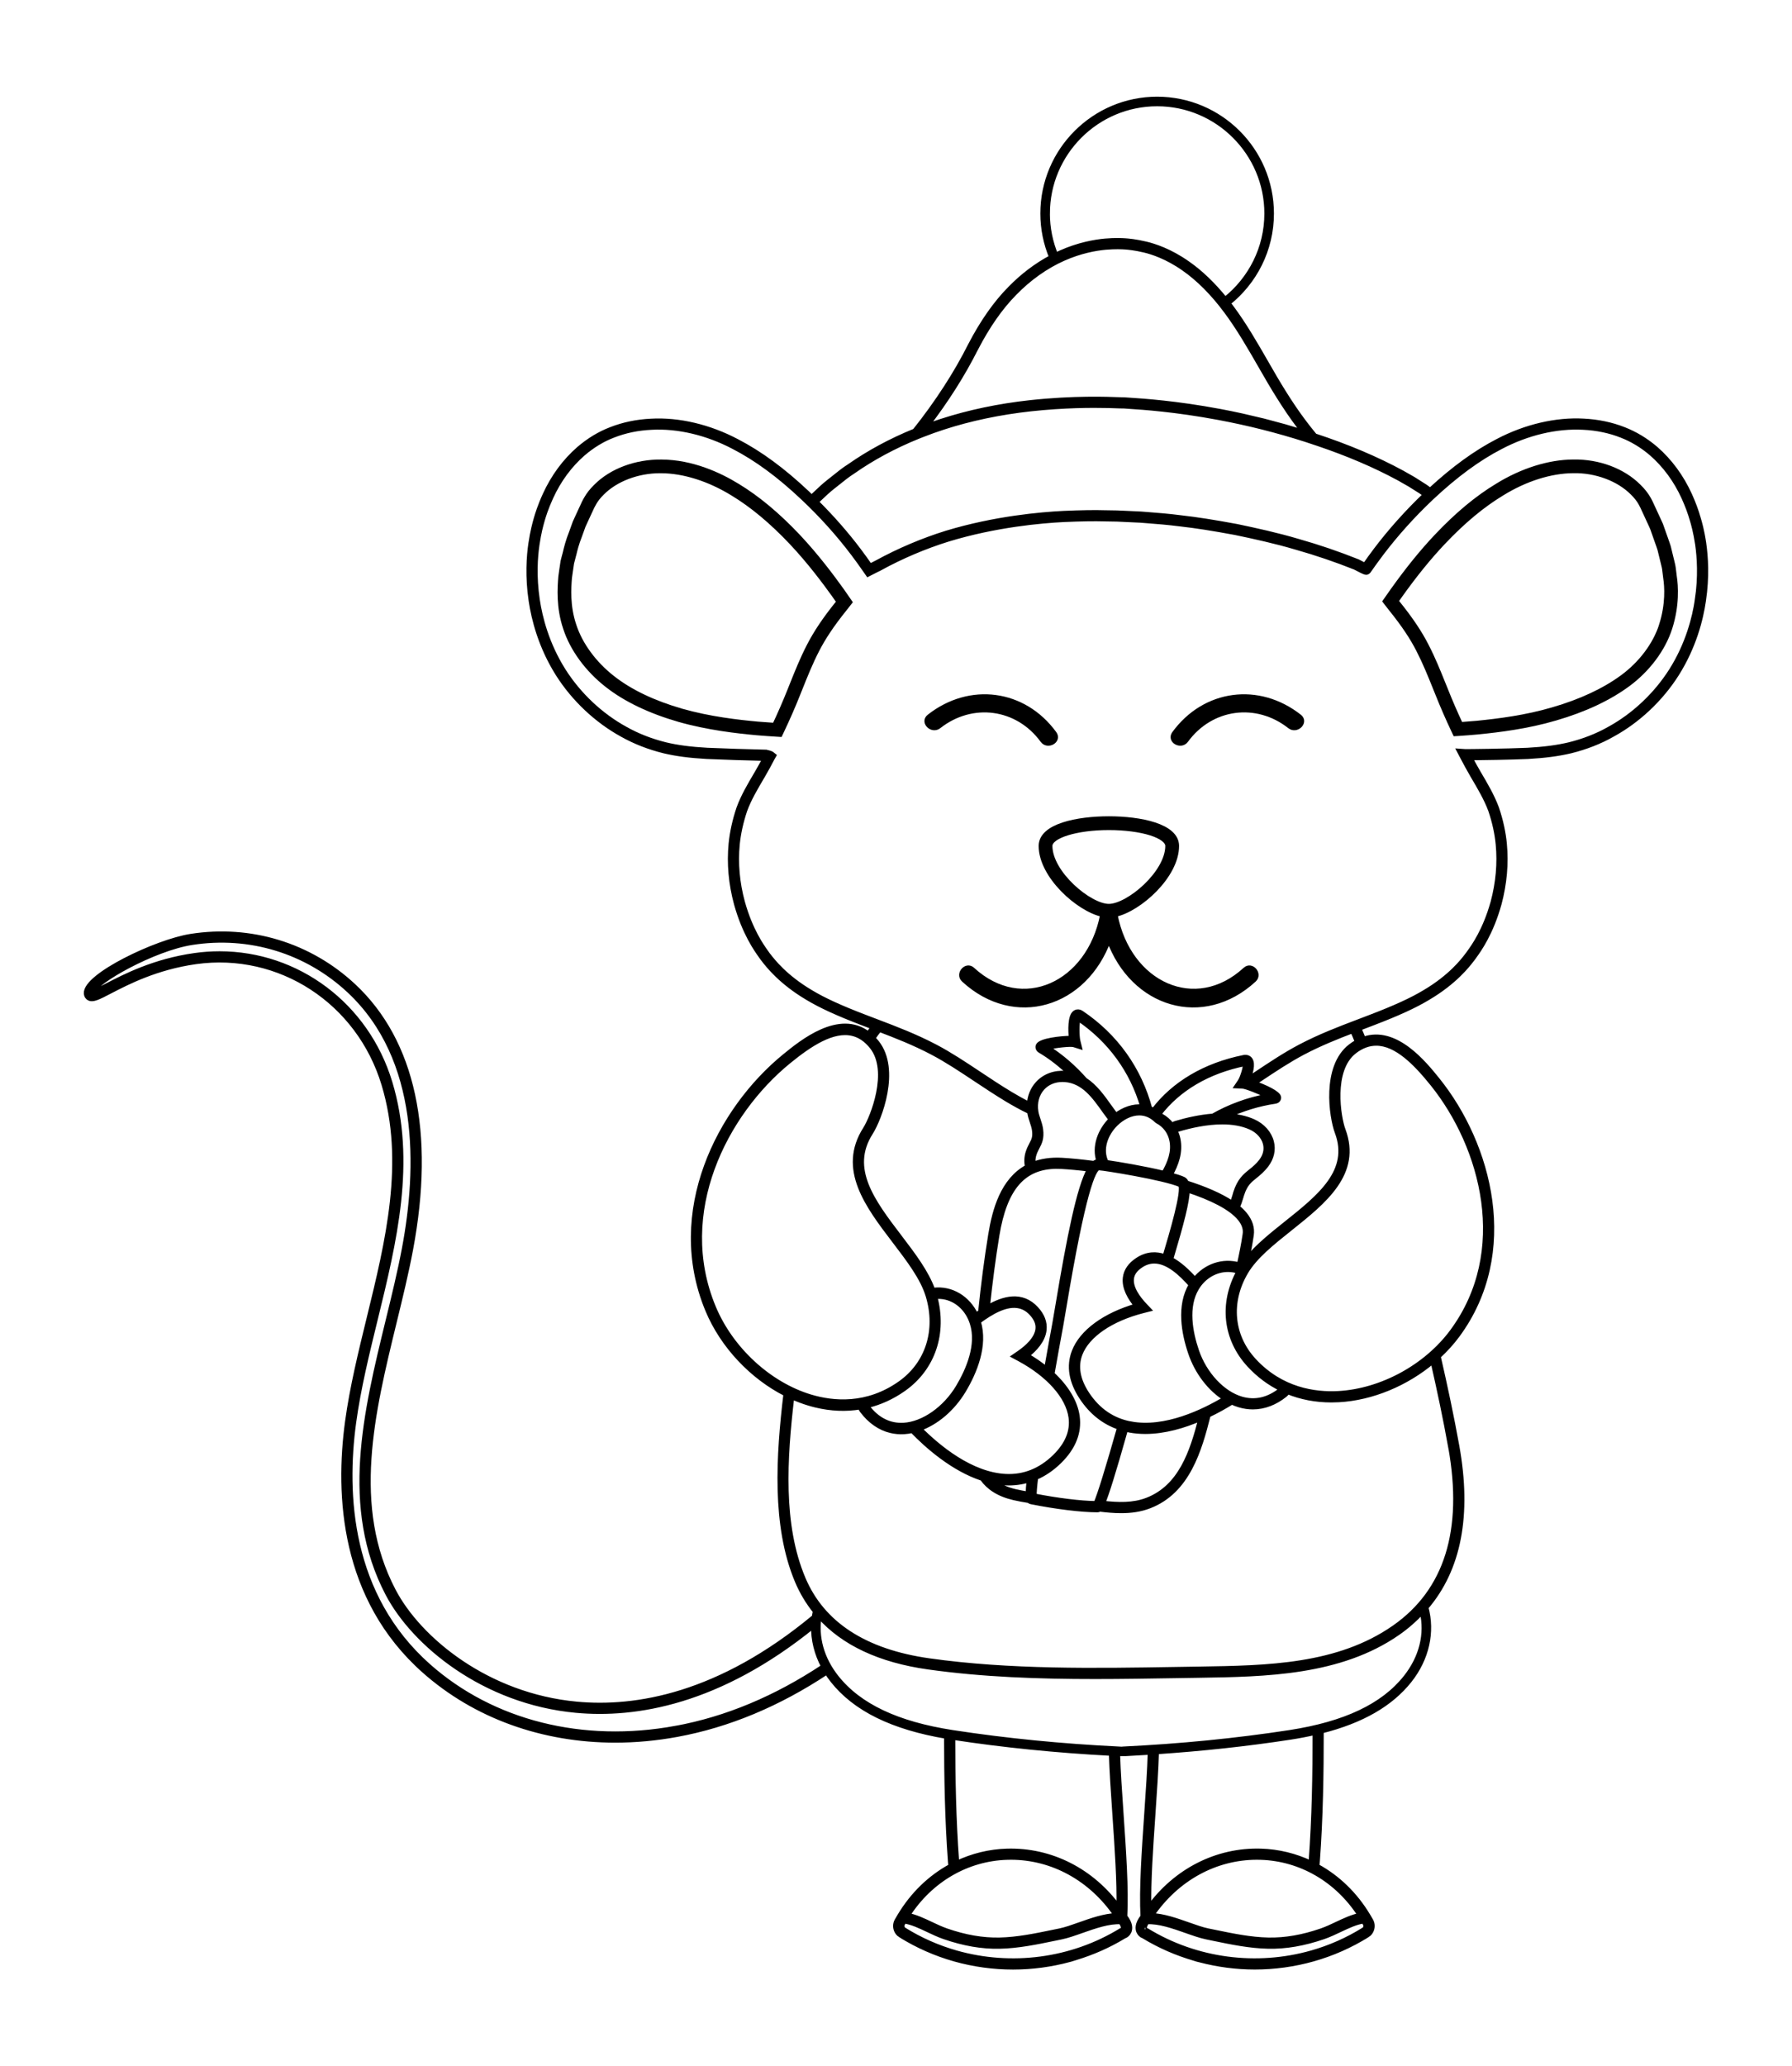 <?xml version="1.0" encoding="UTF-8" standalone="no"?>
<!-- Created with Inkscape (http://www.inkscape.org/) -->

<svg
   xmlns:dc="http://purl.org/dc/elements/1.1/"
   xmlns:cc="http://creativecommons.org/ns#"
   xmlns:rdf="http://www.w3.org/1999/02/22-rdf-syntax-ns#"
   xmlns:svg="http://www.w3.org/2000/svg"
   xmlns="http://www.w3.org/2000/svg"
   xmlns:sodipodi="http://sodipodi.sourceforge.net/DTD/sodipodi-0.dtd"
   xmlns:inkscape="http://www.inkscape.org/namespaces/inkscape"
   width="390.353"
   height="449.875"
   viewBox="0 0 2603.07 3000"
   version="1.1"
   id="svg4586"
   inkscape:version="0.92.1 r15371"
   sodipodi:docname="mouse.svg">
  <defs
     id="defs4580" />
  <sodipodi:namedview
     id="base"
     pagecolor="#ffffff"
     bordercolor="#666666"
     borderopacity="1.0"
     inkscape:pageopacity="0.0"
     inkscape:pageshadow="2"
     inkscape:zoom="0.98994949"
     inkscape:cx="94.674614"
     inkscape:cy="255.50514"
     inkscape:document-units="px"
     inkscape:current-layer="layer1"
     showgrid="false"
     units="px"
     fit-margin-top="0"
     fit-margin-left="0"
     fit-margin-right="0"
     fit-margin-bottom="0"
     inkscape:window-width="1920"
     inkscape:window-height="1003"
     inkscape:window-x="-9"
     inkscape:window-y="-9"
     inkscape:window-maximized="1"
     viewbox-width="2603.07" />
  <g
     inkscape:label="Layer 1"
     inkscape:groupmode="layer"
     id="layer1"
     transform="translate(-54.193,-101.036)">
    <g
       id="g5153"
       transform="matrix(22.846,0,0,22.846,-2098.343,-2230.949)"
       style="stroke:#000000;stroke-width:0.3;stroke-miterlimit:4;stroke-dasharray:none;stroke-opacity:1">
      <path
         inkscape:connector-curvature="0"
         d="m 202.131,140.197 c -0.163,1.12 -0.582,2.81 -1.653,4.504 -0.974,1.532 -2.371,2.846 -3.937,3.701 -0.761,0.432 -1.62,0.769 -2.551,0.999 -0.762,0.181 -1.582,0.288 -2.658,0.349 -1.304,0.059 -3.842,0.09 -3.961,0.083 l -0.366,-0.025 0.17,0.325 c 0.23,0.44 0.464,0.865 0.696,1.265 0.42,0.709 0.854,1.443 1.127,2.183 0.25,0.744 0.408,1.47 0.472,2.16 0.114,1.2 0.005,2.433 -0.322,3.662 -0.502,1.81 -1.239,2.825 -1.516,3.208 -0.037,0.05 -0.065,0.089 -0.07,0.099 -0.019,0.023 -0.044,0.056 -0.077,0.099 -0.258,0.337 -1.042,1.361 -2.685,2.329 -0.819,0.493 -1.874,0.977 -3.425,1.569 -0.272,0.105 -0.551,0.212 -0.837,0.32 -1.12,0.425 -2.391,0.908 -3.658,1.574 -0.933,0.491 -1.827,1.085 -2.773,1.714 -0.172,0.114 -0.349,0.23 -0.524,0.345 0.153,-0.383 0.319,-0.957 0.136,-1.232 -0.088,-0.133 -0.239,-0.187 -0.417,-0.153 -2.462,0.494 -4.442,1.669 -5.731,3.364 -0.08,-0.044 -0.16,-0.081 -0.242,-0.111 -0.661,-2.486 -2.163,-4.608 -4.347,-6.076 -0.2,-0.134 -0.356,-0.055 -0.414,-0.015 -0.322,0.225 -0.288,1.149 -0.241,1.62 -0.643,-0.005 -1.958,0.152 -2.097,0.464 -0.045,0.101 -0.025,0.241 0.121,0.327 0.684,0.404 1.325,0.909 1.907,1.476 -0.093,-0.017 -0.188,-0.031 -0.288,-0.039 -0.704,-0.055 -1.332,0.178 -1.769,0.654 -0.326,0.355 -0.512,0.818 -0.541,1.319 -0.44,-0.22 -0.84,-0.448 -1.181,-0.651 -0.694,-0.417 -1.363,-0.861 -2.01,-1.292 -0.947,-0.629 -1.841,-1.223 -2.774,-1.714 -1.278,-0.672 -2.557,-1.157 -3.685,-1.585 -0.276,-0.105 -0.546,-0.207 -0.811,-0.31 -1.55,-0.592 -2.606,-1.076 -3.425,-1.57 -1.639,-0.968 -2.426,-1.993 -2.685,-2.329 -0.032,-0.042 -0.058,-0.075 -0.062,-0.078 -0.019,-0.03 -0.05,-0.073 -0.091,-0.129 -0.276,-0.384 -1.009,-1.405 -1.505,-3.196 -0.332,-1.225 -0.442,-2.458 -0.327,-3.663 0.068,-0.695 0.229,-1.422 0.474,-2.156 0.263,-0.725 0.678,-1.427 1.128,-2.188 0.209,-0.357 0.422,-0.745 0.629,-1.143 l 0.09,-0.159 -0.14,-0.112 c -0.022,-0.017 -0.247,-0.111 -0.425,-0.111 -0.009,0 -0.018,0 -0.026,8e-4 v -0.005 c -1.199,-0.031 -2.379,-0.063 -3.64,-0.119 -1.077,-0.06 -1.897,-0.168 -2.657,-0.349 -0.93,-0.231 -1.791,-0.567 -2.56,-1.002 -1.56,-0.853 -2.956,-2.167 -3.929,-3.699 -1.068,-1.689 -1.49,-3.382 -1.658,-4.505 -0.223,-1.499 -0.132,-2.741 -0.016,-3.52 0.11,-0.75 0.248,-1.239 0.307,-1.449 l 0.041,-0.142 c 0.056,-0.191 0.206,-0.697 0.525,-1.395 0.503,-1.101 1.192,-2.037 2.045,-2.781 0.597,-0.512 1.238,-0.901 1.909,-1.158 0.754,-0.298 1.574,-0.469 2.438,-0.509 1.687,-0.093 3.545,0.345 5.236,1.237 1.451,0.75 2.892,1.81 4.407,3.243 1.169,1.099 2.247,2.297 3.203,3.563 0.259,0.343 0.513,0.695 0.822,1.142 l 0.102,0.147 0.159,-0.08 c 0.4,-0.201 0.541,-0.273 0.599,-0.305 l 7.9e-4,0.001 c 1.375,-0.753 2.882,-1.392 4.355,-1.847 3.003,-0.911 5.898,-1.167 7.358,-1.239 1.083,-0.047 1.946,-0.061 2.574,-0.041 0.662,0.004 1.053,0.021 1.139,0.029 l 0.093,0.005 c 0.171,0.008 0.535,0.026 1.044,0.049 l 0.43,0.034 c 0.587,0.045 1.318,0.101 2.145,0.208 0.929,0.103 2.034,0.276 3.474,0.544 1.171,0.245 2.532,0.539 3.876,0.939 1.258,0.356 2.515,0.784 3.719,1.264 0.724,0.377 0.724,0.378 0.86,0.241 0.242,-0.344 0.504,-0.712 0.794,-1.097 0.933,-1.235 2.04,-2.467 3.203,-3.563 1.535,-1.441 2.978,-2.502 4.416,-3.243 1.692,-0.888 3.551,-1.326 5.241,-1.232 0.852,0.039 1.693,0.215 2.433,0.509 0.678,0.262 1.322,0.652 1.91,1.156 0.855,0.749 1.544,1.687 2.046,2.786 0.228,0.503 0.408,0.987 0.542,1.461 l 0.012,0.041 c 0.049,0.169 0.201,0.682 0.32,1.484 0.114,0.793 0.203,2.048 -0.021,3.521 z m -21.614,28.092 c -0.142,0.078 -0.285,0.171 -0.429,0.282 -1.697,1.307 -1.211,4.503 -0.853,5.457 0.929,2.478 -1.095,4.093 -3.239,5.802 -0.947,0.756 -1.848,1.48 -2.488,2.277 0.111,-0.524 0.208,-1.042 0.28,-1.536 0.066,-0.455 -0.075,-0.898 -0.418,-1.317 -0.132,-0.161 -0.292,-0.316 -0.477,-0.465 0.104,-0.196 0.169,-0.408 0.231,-0.616 l 0.048,-0.159 c 0.212,-0.677 0.491,-0.901 0.845,-1.185 0.22,-0.177 0.468,-0.376 0.72,-0.706 0.342,-0.447 0.46,-0.969 0.333,-1.47 -0.141,-0.559 -0.564,-1.035 -1.16,-1.304 -0.5,-0.225 -1.057,-0.333 -1.63,-0.363 0.929,-0.437 1.956,-0.757 3.017,-0.913 0.166,-0.024 0.235,-0.143 0.23,-0.25 -0.013,-0.274 -0.903,-0.674 -1.573,-0.914 0.127,-0.084 0.255,-0.167 0.38,-0.25 0.937,-0.623 1.823,-1.212 2.737,-1.693 1.074,-0.565 2.158,-0.998 3.148,-1.376 0.106,0.23 0.204,0.463 0.298,0.7 z m 4.782,2.669 c 3.232,4.016 5.006,10.652 1.26,15.732 -1.654,2.244 -4.495,3.791 -7.239,3.942 -1.496,0.082 -3.64,-0.214 -5.372,-2.091 -1.44,-1.561 -1.637,-3.714 -0.514,-5.618 0.58,-0.984 1.668,-1.852 2.82,-2.77 2.164,-1.726 4.401,-3.51 3.367,-6.269 -0.285,-0.758 -0.809,-3.808 0.719,-4.985 0.467,-0.36 0.93,-0.514 1.383,-0.514 1.289,0 2.508,1.247 3.577,2.575 z m 1.154,23.096 c 0.951,5.282 -0.254,9.137 -3.583,11.458 -3.58,2.496 -8.07,2.565 -12.414,2.632 l -1.438,0.023 c -5.202,0.086 -10.583,0.175 -15.718,-0.548 -4.103,-0.578 -6.8,-2.335 -8.016,-5.225 -1.436,-3.411 -1.177,-7.599 -0.712,-11.537 0.349,0.157 0.703,0.292 1.063,0.4 0.153,0.047 0.305,0.088 0.457,0.125 0.967,0.233 1.913,0.27 2.818,0.12 0.028,0.078 0.065,0.155 0.12,0.227 0.509,0.674 1.129,1.104 1.822,1.271 0.272,0.066 0.556,0.091 0.85,0.074 0.173,-0.01 0.347,-0.035 0.522,-0.073 0.942,0.974 2.58,2.425 4.447,3.039 0.4,0.565 1.029,1 2.014,1.228 0.319,0.074 0.643,0.131 0.969,0.183 0.038,0.055 0.087,0.065 0.14,0.076 1.577,0.315 3.187,0.512 4.201,0.512 0.04,0 0.079,-0.001 0.127,-0.045 0.461,0.056 0.924,0.1 1.385,0.1 0.609,0 1.212,-0.076 1.796,-0.302 2.437,-0.941 3.186,-3.568 3.743,-5.779 0.579,-0.277 1.089,-0.568 1.498,-0.822 0.162,0.075 0.326,0.138 0.492,0.186 0.282,0.082 0.564,0.122 0.844,0.122 0.712,0 1.409,-0.263 2.052,-0.78 0.069,-0.056 0.122,-0.119 0.167,-0.186 0.849,0.345 1.778,0.524 2.771,0.524 0.156,0 0.314,-0.005 0.472,-0.013 2.12,-0.116 4.295,-1.034 5.981,-2.452 0.415,1.819 0.801,3.644 1.129,5.463 z m -2.856,14.629 c -1.435,1.809 -3.851,2.953 -7.387,3.497 -3.374,0.519 -6.938,0.871 -10.596,1.047 l -0.064,0.008 h -0.008 l -0.15,-0.008 c -3.657,-0.176 -7.222,-0.528 -10.596,-1.047 -3.536,-0.544 -5.952,-1.688 -7.388,-3.497 -0.945,-1.192 -1.319,-2.567 -1.096,-3.895 1.531,1.717 3.848,2.806 6.93,3.239 3.472,0.489 7.047,0.609 10.602,0.609 1.737,0 3.468,-0.029 5.181,-0.057 l 1.437,-0.023 c 4.2,-0.065 8.961,-0.138 12.644,-2.705 0.574,-0.401 1.082,-0.848 1.535,-1.335 0.327,1.411 -0.034,2.894 -1.044,4.167 z m -6.018,11.672 c -0.003,0.042 -0.007,0.084 -0.01,0.127 -0.984,-0.467 -2.059,-0.735 -3.18,-0.769 -2.795,-0.081 -5.409,1.252 -7.114,3.601 -0.038,-1.63 0.114,-3.83 0.262,-5.978 0.099,-1.436 0.193,-2.811 0.222,-3.921 2.922,-0.197 5.773,-0.506 8.499,-0.925 0.549,-0.084 1.069,-0.185 1.567,-0.299 0.002,2.652 -0.043,5.419 -0.246,8.164 z m 3.116,3.441 c -0.503,0.105 -0.996,0.335 -1.475,0.562 -0.321,0.152 -0.653,0.309 -0.977,0.421 -1.199,0.415 -2.302,0.606 -3.384,0.585 -1.133,-0.023 -2.276,-0.26 -3.381,-0.488 l -0.456,-0.093 c -0.366,-0.075 -0.801,-0.229 -1.26,-0.392 -0.742,-0.263 -1.564,-0.551 -2.323,-0.581 1.586,-2.333 4.048,-3.689 6.699,-3.689 0.079,0 0.158,0.001 0.237,0.004 2.56,0.078 4.88,1.438 6.319,3.671 z m 0.25,0.912 c -1.045,0.655 -2.168,1.147 -3.33,1.477 -3.486,0.989 -7.327,0.516 -10.487,-1.424 l -0.08,-0.029 c 2.7e-4,0 -0.002,-0.002 -0.002,-0.003 -0.001,-0.001 -0.002,-0.003 -0.004,-0.005 -0.008,-0.008 -0.029,-0.026 -0.041,-0.07 -0.014,-0.05 -0.024,-0.187 0.147,-0.433 0.744,-0.047 1.663,0.271 2.472,0.557 0.474,0.168 0.922,0.326 1.318,0.407 l 0.454,0.094 c 1.124,0.232 2.286,0.473 3.459,0.497 1.123,0.025 2.284,-0.176 3.532,-0.608 0.346,-0.12 0.688,-0.282 1.02,-0.439 0.525,-0.248 1.023,-0.484 1.519,-0.558 0.033,0.058 0.069,0.113 0.101,0.172 0.051,0.092 0.043,0.213 -0.01,0.296 -0.018,0.028 -0.04,0.051 -0.067,0.069 z m -15.59,-1.396 c -1.704,-2.347 -4.318,-3.679 -7.112,-3.598 -1.12,0.034 -2.196,0.302 -3.18,0.769 -0.004,-0.042 -0.007,-0.085 -0.011,-0.127 -0.194,-2.639 -0.243,-5.298 -0.245,-7.856 3.212,0.492 6.597,0.832 10.068,1.015 0.031,1.093 0.123,2.429 0.219,3.823 0.149,2.149 0.298,4.345 0.26,5.975 z m -13.668,1.396 c -0.108,-0.068 -0.145,-0.241 -0.078,-0.364 0.032,-0.059 0.068,-0.114 0.101,-0.172 0.495,0.073 0.994,0.309 1.519,0.558 0.332,0.157 0.674,0.319 1.02,0.439 1.248,0.432 2.409,0.633 3.532,0.608 1.173,-0.024 2.335,-0.265 3.459,-0.497 l 0.454,-0.094 c 0.395,-0.08 0.843,-0.239 1.318,-0.407 0.809,-0.286 1.728,-0.605 2.472,-0.557 0.172,0.246 0.162,0.383 0.147,0.433 -0.012,0.044 -0.032,0.061 -0.041,0.069 -0.002,0.002 -0.003,0.004 -0.004,0.005 -2.6e-4,2.6e-4 -0.003,0.003 -0.003,0.003 l -0.08,0.029 c -3.16,1.94 -7.001,2.413 -10.487,1.424 -1.162,-0.33 -2.285,-0.822 -3.33,-1.477 z m 6.569,-4.583 c 0.08,-0.002 0.159,-0.004 0.237,-0.004 2.65,0 5.114,1.356 6.699,3.689 -0.759,0.03 -1.582,0.318 -2.323,0.581 -0.459,0.163 -0.894,0.317 -1.26,0.392 l -0.455,0.093 c -1.105,0.228 -2.248,0.465 -3.381,0.488 -1.082,0.022 -2.184,-0.169 -3.384,-0.585 -0.324,-0.112 -0.656,-0.269 -0.977,-0.421 -0.479,-0.227 -0.971,-0.457 -1.475,-0.562 1.439,-2.233 3.758,-3.593 6.319,-3.671 z m -21.074,-8.215 c -5.926,1.089 -11.654,-0.352 -15.716,-3.952 -5.06,-4.486 -5.376,-10.896 -4.75,-15.484 0.294,-2.155 0.838,-4.376 1.364,-6.523 1.209,-4.937 2.459,-10.043 0.937,-15.079 -1.493,-4.938 -5.905,-8.189 -10.834,-8.189 -0.521,0 -1.048,0.036 -1.578,0.111 -2.583,0.363 -4.461,1.338 -5.584,1.921 -0.366,0.19 -0.743,0.385 -0.909,0.423 0.121,-0.665 3.865,-2.771 6.295,-3.153 3.669,-0.579 7.321,0.537 10.019,3.059 4.63,4.328 4.458,11.299 3.498,16.384 -0.281,1.488 -0.646,2.985 -1.033,4.57 -1.423,5.836 -2.894,11.871 -0.023,17.361 1.67,3.194 6.13,6.879 11.975,7.424 3.783,0.353 9.089,-0.506 15.097,-5.374 -0.019,0.877 0.198,1.762 0.638,2.584 -3.028,2.009 -6.167,3.326 -9.397,3.919 z m 2.404,-26.749 c -2.502,-6.02 0.723,-12.32 4.779,-15.627 1.341,-1.093 2.81,-2.07 4.066,-1.768 0.442,0.106 0.857,0.371 1.231,0.845 1.223,1.55 0.023,4.514 -0.425,5.215 -1.63,2.55 0.146,4.881 1.865,7.135 0.915,1.2 1.778,2.333 2.122,3.465 0.664,2.191 -0.013,4.324 -1.769,5.566 -2.111,1.493 -4.266,1.289 -5.706,0.857 -2.638,-0.796 -5.057,-3.028 -6.163,-5.687 z m 28.168,-11.872 0.049,0.036 c 0.486,0.255 0.812,0.691 0.92,1.23 0.147,0.735 -0.125,1.43 -0.501,2.082 -1.224,-0.296 -2.877,-0.577 -3.663,-0.689 -0.405,-0.827 -0.05,-1.81 0.614,-2.455 0.411,-0.4 0.948,-0.678 1.485,-0.678 0.38,0 0.76,0.139 1.096,0.474 z m 4.976,4.766 c -0.054,0.18 -0.104,0.343 -0.175,0.487 -0.744,-0.502 -1.764,-0.93 -2.895,-1.289 -0.045,-0.119 -0.113,-0.2 -0.21,-0.244 -0.191,-0.085 -0.475,-0.176 -0.815,-0.267 0.388,-0.695 0.656,-1.445 0.491,-2.268 -0.038,-0.187 -0.1,-0.364 -0.182,-0.531 0.039,-0.034 0.086,-0.064 0.152,-0.084 0.825,-0.247 1.852,-0.473 2.842,-0.473 0.638,0 1.26,0.095 1.801,0.339 0.474,0.214 0.822,0.599 0.931,1.03 0.096,0.382 0.006,0.769 -0.262,1.119 -0.221,0.289 -0.44,0.465 -0.651,0.634 -0.376,0.302 -0.73,0.586 -0.98,1.383 z m 0.65,2.458 c -0.09,0.62 -0.222,1.279 -0.37,1.945 -1.028,-0.3 -2.121,0.071 -2.816,0.935 -0.448,-0.497 -0.966,-0.988 -1.529,-1.287 0.013,-0.044 0.025,-0.087 0.039,-0.131 0.646,-2.171 1.002,-3.524 1.014,-4.268 1.501,0.493 2.751,1.099 3.333,1.81 0.27,0.331 0.377,0.657 0.328,0.998 z m -3.076,7.412 c -0.395,-1.163 -0.714,-2.8 0.013,-3.996 0.449,-0.741 1.202,-1.164 1.979,-1.164 0.231,0 0.465,0.038 0.692,0.116 -1.111,2.025 -0.869,4.285 0.657,5.939 0.605,0.656 1.299,1.171 2.066,1.541 -0.012,0.012 -0.021,0.025 -0.036,0.037 -0.797,0.642 -1.647,0.837 -2.523,0.584 -1.201,-0.349 -2.346,-1.577 -2.848,-3.057 z m -4.192,4.64 c -1.145,-0.213 -2.075,-0.846 -2.763,-1.882 -0.603,-0.907 -0.754,-1.77 -0.449,-2.563 0.459,-1.193 1.958,-2.219 4.01,-2.742 l 0.339,-0.086 -0.241,-0.254 c -0.422,-0.445 -0.909,-1.101 -0.839,-1.704 0.038,-0.327 0.237,-0.603 0.608,-0.845 0.279,-0.181 0.558,-0.26 0.834,-0.26 0.848,0 1.663,0.741 2.341,1.507 -0.792,1.329 -0.46,3.081 -0.039,4.32 0.424,1.249 1.247,2.305 2.215,2.906 -1.41,0.847 -3.833,2.009 -6.017,1.602 z m -0.318,0.347 c 0.081,0.019 0.16,0.042 0.243,0.058 0.332,0.062 0.669,0.09 1.005,0.09 1.227,0 2.462,-0.37 3.524,-0.829 -0.546,2.122 -1.272,4.352 -3.411,5.178 -0.884,0.342 -1.851,0.304 -2.812,0.196 0.234,-0.554 0.64,-1.819 1.451,-4.692 z m -5.715,3.068 c 0.533,-0.23 1.035,-0.57 1.5,-1.026 0.895,-0.877 1.278,-1.839 1.141,-2.859 -0.125,-0.918 -0.696,-1.858 -1.602,-2.697 0.2,-1.142 0.395,-2.22 0.556,-3.076 0.048,-0.26 0.119,-0.682 0.207,-1.211 1.206,-7.231 1.861,-8.782 2.198,-8.81 l 0.056,0.006 c 0.233,2.7e-4 4.126,0.618 5.135,1.068 0.276,0.321 -0.559,3.13 -0.961,4.48 -0.008,0.028 -0.016,0.054 -0.024,0.081 -0.551,-0.194 -1.136,-0.181 -1.732,0.208 -0.473,0.308 -0.739,0.692 -0.792,1.141 -0.076,0.643 0.31,1.29 0.722,1.782 -2.014,0.581 -3.486,1.653 -3.968,2.905 -0.356,0.925 -0.191,1.913 0.49,2.938 0.62,0.933 1.425,1.563 2.393,1.888 -0.696,2.461 -1.296,4.421 -1.503,4.827 -0.968,-0.012 -2.443,-0.193 -3.908,-0.48 -0.013,-0.186 0.022,-0.6 0.09,-1.166 z m 1.347,-19.77 c 0.094,0 0.191,0.003 0.289,0.008 0.504,0.028 1.111,0.084 1.773,0.165 -0.657,1.154 -1.29,4.327 -2.013,8.661 -0.088,0.525 -0.158,0.945 -0.206,1.202 -0.082,0.434 -0.279,1.512 -0.513,2.836 -0.372,-0.304 -0.79,-0.593 -1.247,-0.858 0.513,-0.401 1.035,-0.965 1.106,-1.634 0.05,-0.467 -0.123,-0.919 -0.514,-1.341 -0.908,-0.981 -2.061,-0.677 -3.097,-0.073 0.174,-1.635 0.374,-3.15 0.608,-4.582 0.494,-3.019 1.676,-4.385 3.814,-4.385 z m -5.933,14.237 c 0.69,-1.156 1.409,-2.852 0.937,-4.383 0.833,-0.617 1.795,-1.176 2.62,-0.977 0.269,0.065 0.524,0.209 0.754,0.459 0.306,0.331 0.438,0.658 0.402,0.998 -0.067,0.627 -0.69,1.177 -1.202,1.528 l -0.292,0.201 0.311,0.167 c 1.88,1.011 3.109,2.4 3.287,3.716 0.118,0.874 -0.223,1.712 -1.015,2.489 -0.904,0.886 -1.952,1.309 -3.116,1.256 -2.221,-0.1 -4.317,-1.844 -5.499,-3.032 1.078,-0.381 2.117,-1.258 2.812,-2.422 z m -1.827,-5.96 c 0.24,-0.026 0.475,-0.01 0.701,0.044 0.757,0.182 1.395,0.787 1.665,1.643 0.438,1.381 -0.242,2.964 -0.889,4.048 -0.823,1.38 -2.215,2.355 -3.464,2.426 -0.911,0.051 -1.695,-0.345 -2.326,-1.182 -0.012,-0.015 -0.02,-0.03 -0.029,-0.045 0.831,-0.195 1.624,-0.553 2.362,-1.076 1.861,-1.317 2.606,-3.547 1.98,-5.858 z m 5.919,12.537 c -0.272,-0.045 -0.543,-0.095 -0.808,-0.156 -0.582,-0.135 -1.022,-0.353 -1.356,-0.635 0.244,0.047 0.491,0.083 0.74,0.095 0.517,0.023 1.012,-0.042 1.485,-0.188 -0.043,0.403 -0.062,0.684 -0.062,0.884 z m 13.485,-26.23 -0.205,0.302 0.365,0.018 c 0.229,0.012 1.116,0.368 1.603,0.618 -1.266,0.233 -2.46,0.678 -3.493,1.269 -0.841,0.066 -1.669,0.256 -2.36,0.462 -0.093,0.028 -0.172,0.075 -0.244,0.129 -0.188,-0.252 -0.429,-0.464 -0.714,-0.618 -0.036,-0.035 -0.074,-0.065 -0.111,-0.097 1.229,-1.608 3.117,-2.726 5.471,-3.199 0.061,0.189 -0.184,0.926 -0.312,1.114 z m -12.26,-2.146 c 0.479,-0.124 1.472,-0.237 1.691,-0.169 l 0.349,0.109 -0.088,-0.355 c -0.067,-0.269 -0.086,-1.172 0.02,-1.417 2.021,1.368 3.43,3.318 4.09,5.604 -0.604,-0.065 -1.215,0.165 -1.706,0.539 -0.128,-0.169 -0.255,-0.342 -0.385,-0.525 -0.46,-0.649 -0.933,-1.31 -1.576,-1.726 -0.696,-0.793 -1.506,-1.498 -2.396,-2.059 z m -0.415,5.212 c -0.028,-0.218 -0.096,-0.425 -0.162,-0.624 -0.058,-0.173 -0.113,-0.337 -0.139,-0.502 -0.094,-0.577 0.055,-1.129 0.41,-1.516 0.316,-0.344 0.762,-0.528 1.269,-0.528 0.055,0 0.11,0.002 0.166,0.006 1.169,0.091 1.85,1.048 2.508,1.975 0.133,0.187 0.27,0.374 0.409,0.557 -0.702,0.702 -1.091,1.734 -0.768,2.662 -0.073,-0.001 -0.163,0.017 -0.26,0.08 -0.017,0.011 -0.034,0.025 -0.051,0.039 -0.824,-0.108 -1.536,-0.175 -2.04,-0.202 -0.712,-0.039 -1.31,0.058 -1.814,0.252 -0.033,-0.209 -0.017,-0.426 0.058,-0.645 0.06,-0.175 0.129,-0.306 0.195,-0.433 0.149,-0.285 0.291,-0.555 0.219,-1.122 z m -0.715,-1.132 c 0.003,0.024 0.004,0.048 0.008,0.072 0.032,0.197 0.094,0.384 0.154,0.566 0.063,0.189 0.122,0.368 0.145,0.546 0.055,0.439 -0.037,0.615 -0.176,0.88 -0.07,0.134 -0.149,0.286 -0.219,0.491 -0.11,0.32 -0.119,0.644 -0.049,0.953 -1.569,0.842 -2.084,2.748 -2.337,4.293 -0.251,1.534 -0.464,3.161 -0.645,4.928 -0.098,0.066 -0.194,0.134 -0.288,0.202 -0.506,-1.089 -1.564,-1.733 -2.694,-1.593 -0.015,0.002 -0.028,0.006 -0.043,0.009 -0.402,-1.128 -1.231,-2.224 -2.112,-3.379 -1.702,-2.233 -3.31,-4.342 -1.845,-6.633 0.564,-0.882 1.758,-4.002 0.4,-5.723 -0.082,-0.103 -0.165,-0.195 -0.25,-0.281 0.133,-0.198 0.268,-0.383 0.406,-0.552 1.049,0.399 2.213,0.854 3.369,1.462 0.914,0.481 1.8,1.07 2.738,1.693 0.651,0.432 1.324,0.879 2.026,1.302 0.4,0.238 0.88,0.51 1.412,0.766 z m -13.304,-39.005 c 0.248,-0.235 0.504,-0.477 0.773,-0.689 0.129,-0.1 0.256,-0.202 0.385,-0.305 0.29,-0.234 0.591,-0.476 0.916,-0.681 1.239,-0.869 2.632,-1.618 4.144,-2.23 0.103,-0.044 0.206,-0.084 0.312,-0.122 0.403,-0.159 0.823,-0.31 1.288,-0.461 1.725,-0.56 3.596,-0.952 5.559,-1.168 2.133,-0.231 3.873,-0.234 4.923,-0.21 0.309,0.007 0.561,0.017 0.742,0.024 0.186,0.007 0.307,0.011 0.327,0.008 0.047,0.005 0.149,0.012 0.303,0.022 0.79,0.051 2.889,0.186 5.675,0.709 1.88,0.352 3.737,0.821 5.519,1.393 l 0.776,0.258 c 1.909,0.645 3.642,1.385 5.148,2.203 l 0.708,0.403 0.688,0.434 0.057,0.04 c 0.078,0.054 0.154,0.108 0.23,0.162 -1.142,1.088 -2.229,2.301 -3.149,3.518 -0.258,0.342 -0.494,0.671 -0.7,0.966 -0.174,-0.089 -0.441,-0.228 -0.455,-0.235 -1.235,-0.494 -2.506,-0.927 -3.775,-1.286 -1.356,-0.403 -2.727,-0.7 -3.91,-0.948 -1.454,-0.271 -2.569,-0.445 -3.505,-0.549 -0.833,-0.109 -1.57,-0.165 -2.162,-0.211 l -0.436,-0.034 c -0.516,-0.023 -0.879,-0.041 -1.05,-0.049 l -0.085,-0.004 c -0.109,-0.01 -0.543,-0.025 -1.16,-0.029 -0.63,-0.02 -1.506,-0.006 -2.6,0.041 h -0.001 c -1.478,0.072 -4.412,0.332 -7.459,1.256 -1.501,0.464 -3.034,1.114 -4.433,1.88 l -0.009,0.005 c -0.047,0.025 -0.264,0.134 -0.418,0.212 -0.268,-0.383 -0.497,-0.699 -0.73,-1.008 -0.816,-1.08 -1.724,-2.108 -2.696,-3.071 0.086,-0.08 0.173,-0.162 0.259,-0.243 z m 9.896,-9.502 c 0.744,-1.437 1.572,-2.621 2.463,-3.519 0.917,-0.943 1.987,-1.702 3.096,-2.194 1.083,-0.483 2.06,-0.653 2.687,-0.711 0.627,-0.053 1.042,-0.028 1.198,-0.019 l 0.072,0.005 c 0.14,0.011 0.567,0.043 1.196,0.194 0.479,0.113 1.443,0.416 2.514,1.175 0.92,0.637 1.847,1.569 2.681,2.695 0.807,1.079 1.528,2.333 2.225,3.546 l 0.066,0.115 c 0.603,1.056 1.412,2.423 2.323,3.631 0.098,0.131 0.199,0.263 0.305,0.398 -0.208,-0.065 -0.42,-0.125 -0.631,-0.187 -0.188,-0.056 -0.374,-0.114 -0.564,-0.168 -0.267,-0.076 -0.537,-0.146 -0.807,-0.217 -0.182,-0.048 -0.363,-0.099 -0.546,-0.145 -0.301,-0.075 -0.605,-0.144 -0.909,-0.214 -0.154,-0.036 -0.307,-0.074 -0.461,-0.108 -0.459,-0.101 -0.92,-0.195 -1.383,-0.282 -2.811,-0.527 -4.928,-0.664 -5.725,-0.715 -0.142,-0.009 -0.237,-0.015 -0.314,-0.021 -0.048,0.002 -0.158,-0.003 -0.326,-0.01 -0.802,-0.031 -2.933,-0.115 -5.725,0.188 -1.992,0.219 -3.891,0.617 -5.642,1.186 -0.146,0.048 -0.287,0.095 -0.426,0.143 -0.04,0.014 -0.08,0.028 -0.12,0.042 -0.11,0.039 -0.219,0.078 -0.325,0.117 -0.02,0.007 -0.041,0.015 -0.06,0.021 1.259,-1.642 2.313,-3.303 3.136,-4.946 z m 4.554,-8.576 c 0,-3.84 3.128,-6.967 6.967,-6.967 3.84,0 6.967,3.128 6.967,6.967 0,2.206 -1.035,4.174 -2.642,5.452 -0.755,-0.936 -1.571,-1.72 -2.384,-2.282 -1.126,-0.798 -2.148,-1.119 -2.655,-1.238 -0.66,-0.158 -1.112,-0.193 -1.29,-0.206 l -0.049,-0.003 c -0.165,-0.01 -0.602,-0.037 -1.259,0.019 -0.66,0.061 -1.685,0.24 -2.818,0.745 -0.105,0.047 -0.211,0.098 -0.315,0.15 -0.335,-0.814 -0.523,-1.704 -0.523,-2.637 z m 41.733,20.973 c -0.123,-0.831 -0.281,-1.366 -0.333,-1.541 l -0.198,0.058 0.18,-0.118 c -0.132,-0.47 -0.319,-0.973 -0.555,-1.496 -0.527,-1.153 -1.251,-2.137 -2.153,-2.927 -0.625,-0.536 -1.309,-0.949 -2.029,-1.228 -0.78,-0.31 -1.667,-0.495 -2.562,-0.537 -1.757,-0.098 -3.696,0.357 -5.452,1.278 -1.406,0.725 -2.816,1.75 -4.303,3.122 -0.099,-0.072 -0.198,-0.144 -0.3,-0.216 l -0.769,-0.489 -0.72,-0.409 c -1.618,-0.879 -3.485,-1.668 -5.548,-2.345 -0.255,-0.307 -0.483,-0.595 -0.694,-0.877 l -2.6e-4,-7.1e-4 c -0.898,-1.189 -1.698,-2.542 -2.295,-3.588 l -0.067,-0.116 c -0.703,-1.224 -1.43,-2.489 -2.251,-3.587 -0.066,-0.088 -0.133,-0.174 -0.2,-0.26 1.679,-1.334 2.759,-3.39 2.759,-5.696 0,-4.012 -3.263,-7.276 -7.276,-7.276 -4.012,0 -7.276,3.264 -7.276,7.276 0,0.984 0.2,1.921 0.556,2.778 -0.943,0.501 -1.844,1.179 -2.632,1.99 -0.919,0.927 -1.772,2.144 -2.536,3.621 -0.891,1.778 -2.109,3.654 -3.522,5.427 -1.517,0.618 -2.92,1.374 -4.161,2.244 -0.337,0.212 -0.647,0.461 -0.947,0.703 -0.126,0.101 -0.251,0.202 -0.38,0.301 -0.285,0.224 -0.548,0.473 -0.802,0.715 -0.09,0.085 -0.181,0.169 -0.272,0.253 -0.087,-0.084 -0.17,-0.171 -0.258,-0.253 -1.542,-1.458 -3.014,-2.541 -4.498,-3.308 -1.755,-0.925 -3.69,-1.381 -5.448,-1.283 -0.907,0.042 -1.771,0.223 -2.566,0.536 -0.713,0.273 -1.395,0.687 -2.029,1.23 -0.899,0.784 -1.623,1.767 -2.151,2.921 -0.332,0.726 -0.487,1.252 -0.546,1.45 l -0.042,0.147 c -0.056,0.198 -0.203,0.724 -0.318,1.5 -0.12,0.806 -0.214,2.092 0.017,3.641 0.173,1.161 0.61,2.914 1.717,4.664 1.01,1.59 2.459,2.953 4.077,3.839 0.799,0.451 1.694,0.802 2.663,1.041 0.787,0.187 1.63,0.298 2.734,0.359 1.265,0.056 2.448,0.089 3.648,0.119 0.008,0.001 0.019,0.003 0.033,0.005 -0.169,0.318 -0.34,0.624 -0.513,0.921 -0.449,0.76 -0.874,1.478 -1.151,2.244 -0.258,0.768 -0.424,1.526 -0.495,2.252 -0.12,1.255 -0.005,2.537 0.34,3.811 0.516,1.863 1.281,2.927 1.568,3.327 0.035,0.049 0.062,0.086 0.093,0.132 l 0.067,0.086 c 0.271,0.352 1.094,1.424 2.8,2.432 0.84,0.506 1.916,1 3.489,1.6 0.223,0.087 0.455,0.175 0.688,0.264 -0.106,0.136 -0.21,0.28 -0.311,0.43 -1.843,-1.421 -4.237,0.531 -5.317,1.411 -4.175,3.405 -7.491,9.906 -4.902,16.134 0.945,2.273 2.812,4.245 4.971,5.34 -0.464,3.916 -0.758,8.361 0.724,11.885 0.298,0.708 0.683,1.349 1.147,1.927 -0.026,0.119 -0.048,0.239 -0.065,0.36 -6.029,5.004 -11.339,5.883 -15.104,5.531 -5.692,-0.53 -10.029,-4.106 -11.649,-7.205 -2.799,-5.352 -1.346,-11.311 0.059,-17.073 0.388,-1.59 0.754,-3.093 1.037,-4.591 1.404,-7.438 0.152,-13.234 -3.621,-16.761 -2.791,-2.609 -6.569,-3.763 -10.364,-3.164 -2.185,0.344 -6.706,2.499 -6.645,3.622 0.009,0.18 0.098,0.267 0.171,0.309 0.246,0.14 0.589,-0.038 1.341,-0.429 1.099,-0.57 2.939,-1.524 5.451,-1.878 5.338,-0.751 10.37,2.525 11.961,7.789 1.489,4.93 0.253,9.979 -0.943,14.863 -0.528,2.158 -1.075,4.389 -1.372,6.566 -0.639,4.687 -0.311,11.241 4.885,15.847 3.249,2.88 7.536,4.411 12.144,4.411 1.286,0 2.598,-0.12 3.918,-0.362 3.279,-0.602 6.462,-1.935 9.529,-3.967 0.114,0.181 0.24,0.359 0.376,0.531 1.437,1.812 3.808,2.975 7.234,3.553 0.001,2.587 0.05,5.279 0.246,7.954 0.007,0.098 0.016,0.197 0.025,0.295 -1.307,0.71 -2.427,1.79 -3.244,3.156 l -0.057,0.096 c -0.043,0.071 -0.085,0.142 -0.126,0.216 -0.112,0.205 -0.107,0.448 -0.011,0.644 0.052,0.105 0.129,0.198 0.232,0.263 v -5.3e-4 c 2.173,1.362 4.671,2.043 7.172,2.043 1.208,0 2.417,-0.161 3.591,-0.48 0.018,-0.005 0.037,-0.008 0.055,-0.013 0.113,-0.031 0.223,-0.071 0.336,-0.105 1.071,-0.326 2.109,-0.778 3.084,-1.373 0.059,-0.018 0.122,-0.053 0.178,-0.104 0.009,-0.009 0.017,-0.02 0.026,-0.029 0.017,-0.018 0.035,-0.035 0.05,-0.057 0.018,-0.025 0.032,-0.055 0.047,-0.084 0.004,-0.008 0.01,-0.015 0.013,-0.023 2.7e-4,-8e-4 2.7e-4,-0.002 0.001,-0.003 10e-4,-0.004 0.004,-0.007 0.005,-0.011 0.016,-0.041 0.028,-0.09 0.035,-0.144 0,-0.001 2.7e-4,-0.002 2.7e-4,-0.003 0.004,-0.03 0.004,-0.062 0.004,-0.096 0,-5.3e-4 0,-8e-4 0,-0.001 -0.004,-0.137 -0.052,-0.304 -0.175,-0.501 -0.004,-0.007 -0.009,-0.014 -0.013,-0.021 -0.022,-0.035 -0.047,-0.07 -0.075,-0.107 -0.011,-0.015 -0.018,-0.028 -0.03,-0.043 l -0.02,-0.026 c 0.095,-1.701 -0.074,-4.166 -0.24,-6.565 -0.095,-1.377 -0.186,-2.698 -0.218,-3.775 h 0.491 c 0.525,-0.026 1.047,-0.057 1.568,-0.09 -0.029,1.093 -0.122,2.449 -0.22,3.865 -0.166,2.399 -0.335,4.864 -0.24,6.565 l -0.02,0.026 c -0.012,0.015 -0.019,0.028 -0.03,0.043 -0.028,0.036 -0.053,0.072 -0.075,0.107 -0.005,0.007 -0.009,0.015 -0.013,0.021 -0.123,0.197 -0.171,0.364 -0.175,0.501 0,5.3e-4 0,7.9e-4 0,10e-4 -7.9e-4,0.034 0,0.066 0.004,0.096 0,0.002 2.7e-4,0.003 2.7e-4,0.004 0.007,0.053 0.018,0.102 0.035,0.143 10e-4,0.004 0.004,0.007 0.005,0.01 2.6e-4,0.001 7.9e-4,0.002 0.001,0.003 0.004,0.009 0.01,0.016 0.013,0.024 0.015,0.029 0.029,0.058 0.047,0.083 0.015,0.022 0.034,0.04 0.051,0.058 0.008,0.008 0.016,0.019 0.024,0.027 0.056,0.051 0.119,0.086 0.178,0.104 1.017,0.621 2.103,1.089 3.223,1.416 0.066,0.019 0.131,0.043 0.197,0.062 0.054,0.015 0.109,0.025 0.163,0.039 1.14,0.3 2.311,0.454 3.483,0.454 2.501,0 4.999,-0.682 7.172,-2.043 v 5.3e-4 c 0.103,-0.065 0.181,-0.157 0.233,-0.263 0.097,-0.196 0.101,-0.439 -0.011,-0.644 -0.041,-0.074 -0.083,-0.145 -0.126,-0.216 l -0.058,-0.097 c -0.817,-1.365 -1.937,-2.444 -3.244,-3.154 0.008,-0.099 0.017,-0.198 0.025,-0.295 0.206,-2.791 0.25,-5.601 0.247,-8.291 2.565,-0.646 4.41,-1.706 5.608,-3.216 1.103,-1.391 1.476,-3.086 1.05,-4.641 2.09,-2.438 2.753,-5.875 1.964,-10.257 -0.342,-1.899 -0.748,-3.803 -1.183,-5.7 0.449,-0.414 0.86,-0.863 1.216,-1.346 3.875,-5.255 2.057,-12.099 -1.271,-16.234 -0.839,-1.041 -2.67,-3.312 -4.706,-2.588 -0.09,-0.229 -0.185,-0.455 -0.287,-0.678 0.019,-0.007 0.039,-0.015 0.058,-0.022 0.287,-0.109 0.568,-0.216 0.838,-0.321 1.573,-0.6 2.65,-1.094 3.488,-1.599 1.711,-1.008 2.532,-2.08 2.801,-2.433 l 0.08,-0.104 c 0.016,-0.024 0.041,-0.058 0.073,-0.102 0.289,-0.399 1.058,-1.458 1.58,-3.341 0.341,-1.278 0.454,-2.56 0.335,-3.809 -0.066,-0.72 -0.231,-1.478 -0.494,-2.258 -0.287,-0.781 -0.731,-1.531 -1.159,-2.255 -0.175,-0.302 -0.352,-0.619 -0.527,-0.947 0.782,-0.006 2.645,-0.037 3.654,-0.082 1.103,-0.062 1.946,-0.173 2.734,-0.36 0.969,-0.24 1.863,-0.59 2.654,-1.04 1.623,-0.885 3.073,-2.249 4.084,-3.84 1.11,-1.755 1.544,-3.506 1.712,-4.664 0.231,-1.522 0.139,-2.82 0.021,-3.641"
         style="fill:#000000;fill-opacity:1;fill-rule:nonzero;stroke:#000000;stroke-width:0.3;stroke-miterlimit:4;stroke-dasharray:none;stroke-opacity:1"
         id="path56" />
      <path
         inkscape:connector-curvature="0"
         d="m 199.854,141.815 c -0.394,1.228 -1.297,2.431 -2.478,3.298 -1.159,0.851 -2.645,1.544 -4.418,2.059 -1.727,0.51 -3.496,0.729 -4.842,0.862 -0.35,0.031 -0.691,0.059 -1.026,0.082 -0.344,-0.736 -0.648,-1.437 -0.928,-2.14 l -0.186,-0.46 c -0.315,-0.779 -0.639,-1.584 -1.046,-2.372 -0.423,-0.837 -0.998,-1.698 -1.81,-2.709 -0.042,-0.053 -0.085,-0.107 -0.127,-0.162 l 0.268,-0.382 c 0.945,-1.319 1.804,-2.378 2.704,-3.332 1.278,-1.351 2.505,-2.373 3.751,-3.125 l 0.003,-0.002 c 1.483,-0.918 3.093,-1.427 4.537,-1.435 1.439,-0.03 2.884,0.513 3.765,1.402 0.211,0.204 0.384,0.422 0.515,0.651 0.085,0.145 0.159,0.311 0.231,0.471 0.043,0.096 0.086,0.191 0.128,0.276 0.115,0.246 0.222,0.475 0.324,0.702 0.06,0.12 0.103,0.249 0.145,0.373 0.026,0.078 0.051,0.153 0.075,0.214 0.054,0.156 0.105,0.299 0.152,0.431 0.067,0.187 0.125,0.347 0.161,0.465 l 0.107,0.437 c 0.007,0.034 0.025,0.104 0.051,0.208 l 0.054,0.222 c 0.009,0.044 0.021,0.09 0.034,0.139 0.019,0.077 0.042,0.162 0.054,0.259 l 0.067,0.546 c 0.086,0.549 0.164,1.673 -0.266,3.021 z m 0.765,-3.639 c -0.016,-0.127 -0.043,-0.234 -0.067,-0.329 -0.01,-0.04 -0.02,-0.078 -0.029,-0.124 l -0.057,-0.232 c -0.025,-0.1 -0.042,-0.168 -0.049,-0.201 l -0.111,-0.458 c -0.043,-0.141 -0.104,-0.311 -0.174,-0.508 -0.047,-0.129 -0.097,-0.271 -0.154,-0.435 -0.025,-0.063 -0.047,-0.129 -0.07,-0.198 -0.046,-0.137 -0.098,-0.291 -0.171,-0.437 -0.099,-0.219 -0.206,-0.451 -0.325,-0.704 -0.042,-0.084 -0.082,-0.173 -0.122,-0.263 -0.078,-0.174 -0.158,-0.353 -0.258,-0.523 -0.157,-0.273 -0.363,-0.534 -0.609,-0.77 -0.996,-1.006 -2.549,-1.595 -4.171,-1.566 -1.545,0.008 -3.26,0.548 -4.831,1.519 -1.29,0.779 -2.556,1.832 -3.869,3.221 -0.918,0.974 -1.793,2.051 -2.754,3.394 l -0.512,0.728 0.216,0.279 c 0.059,0.076 0.118,0.153 0.176,0.225 0.787,0.979 1.342,1.808 1.746,2.61 0.395,0.767 0.716,1.56 1.025,2.326 l 0.186,0.46 c 0.306,0.768 0.64,1.535 1.023,2.346 l 0.083,0.175 0.193,-0.012 c 0.402,-0.025 0.812,-0.058 1.237,-0.096 1.373,-0.136 3.177,-0.359 4.949,-0.882 1.836,-0.533 3.382,-1.256 4.595,-2.147 1.275,-0.937 2.253,-2.243 2.683,-3.584 0.466,-1.46 0.379,-2.684 0.287,-3.275 l -0.066,-0.538"
         style="fill:#000000;fill-opacity:1;fill-rule:nonzero;stroke:#000000;stroke-width:0.3;stroke-miterlimit:4;stroke-dasharray:none;stroke-opacity:1"
         id="path58" />
      <path
         inkscape:connector-curvature="0"
         d="m 147.46,140.439 c -0.802,0.997 -1.377,1.856 -1.809,2.703 -0.42,0.814 -0.752,1.643 -1.072,2.444 l -0.157,0.392 c -0.288,0.722 -0.6,1.439 -0.952,2.187 -0.347,-0.022 -0.701,-0.047 -1.062,-0.078 -1.234,-0.112 -3.078,-0.32 -4.852,-0.826 -1.796,-0.518 -3.269,-1.223 -4.381,-2.095 -1.167,-0.907 -2.062,-2.124 -2.456,-3.34 -0.423,-1.242 -0.331,-2.416 -0.284,-3.028 l 0.056,-0.395 c 0.031,-0.219 0.057,-0.407 0.078,-0.533 l 0.067,-0.257 c 0.022,-0.085 0.037,-0.144 0.04,-0.156 0.011,-0.031 0.028,-0.092 0.049,-0.184 0.051,-0.219 0.147,-0.628 0.367,-1.181 l 0.217,-0.603 0.095,-0.205 c 0.073,-0.157 0.15,-0.322 0.222,-0.482 0.044,-0.088 0.086,-0.181 0.129,-0.278 0.072,-0.16 0.147,-0.325 0.239,-0.476 0.119,-0.214 0.291,-0.432 0.513,-0.65 0.858,-0.866 2.258,-1.398 3.675,-1.398 0.029,0 0.059,7.2e-4 0.088,0.001 1.43,0.007 3.041,0.517 4.537,1.436 1.244,0.753 2.47,1.775 3.747,3.124 1.16,1.235 2.096,2.493 2.7,3.333 0.104,0.147 0.202,0.289 0.298,0.428 z m 0.258,-0.875 -0.001,-0.002 c -0.613,-0.852 -1.564,-2.131 -2.749,-3.392 -1.313,-1.388 -2.578,-2.441 -3.865,-3.22 -1.119,-0.688 -2.866,-1.51 -4.828,-1.52 -1.615,-0.018 -3.177,0.56 -4.171,1.563 -0.259,0.253 -0.463,0.515 -0.604,0.767 -0.105,0.172 -0.187,0.353 -0.266,0.53 -0.04,0.088 -0.079,0.175 -0.125,0.268 -0.076,0.169 -0.151,0.331 -0.223,0.486 l -0.105,0.229 -0.223,0.617 c -0.233,0.585 -0.339,1.037 -0.39,1.254 -0.013,0.055 -0.021,0.094 -0.033,0.13 -0.01,0.033 -0.028,0.1 -0.053,0.198 l -0.071,0.277 c -0.027,0.155 -0.054,0.349 -0.086,0.576 l -0.057,0.41 c -0.053,0.671 -0.15,1.921 0.309,3.271 0.428,1.318 1.393,2.635 2.647,3.61 1.169,0.917 2.708,1.655 4.576,2.194 1.821,0.519 3.702,0.731 4.959,0.845 0.435,0.037 0.857,0.066 1.271,0.091 l 0.192,0.012 0.083,-0.174 c 0.391,-0.823 0.734,-1.606 1.048,-2.395 l 0.157,-0.392 c 0.316,-0.789 0.643,-1.605 1.05,-2.396 0.415,-0.812 0.969,-1.639 1.748,-2.608 l 0.352,-0.449 -0.119,-0.173 c -0.137,-0.199 -0.273,-0.397 -0.422,-0.608"
         style="fill:#000000;fill-opacity:1;fill-rule:nonzero;stroke:#000000;stroke-width:0.3;stroke-miterlimit:4;stroke-dasharray:none;stroke-opacity:1"
         id="path60" />
      <path
         inkscape:connector-curvature="0"
         d="m 160.985,155.838 c 0,-0.639 1.677,-1.159 3.738,-1.159 1.011,0 1.988,0.127 2.68,0.348 0.673,0.215 1.058,0.51 1.058,0.81 0,1.725 -2.502,3.833 -3.738,3.833 -1.236,0 -3.738,-2.108 -3.738,-3.833 z m 12.413,7.852 c -3.152,2.906 -7.424,0.955 -8.273,-3.492 1.549,-0.341 3.913,-2.46 3.913,-4.36 0,-1.28 -2.324,-1.735 -4.314,-1.735 -1.99,0 -4.314,0.454 -4.314,1.735 0,1.9 2.363,4.02 3.912,4.36 -0.849,4.447 -5.121,6.398 -8.273,3.492 -0.395,-0.364 -0.957,0.286 -0.558,0.655 3.241,2.988 7.714,1.628 9.233,-2.568 1.519,4.196 5.992,5.556 9.233,2.568 0.399,-0.368 -0.163,-1.019 -0.558,-0.655"
         style="fill:#000000;fill-opacity:1;fill-rule:nonzero;stroke:#000000;stroke-width:0.3;stroke-miterlimit:4;stroke-dasharray:none;stroke-opacity:1"
         id="path62" />
      <path
         inkscape:connector-curvature="0"
         d="m 160.507,149.131 c 0.327,0.448 1.082,0.015 0.751,-0.439 -1.94,-2.661 -5.378,-3.107 -7.961,-1.072 -0.439,0.346 0.18,0.957 0.615,0.615 2.119,-1.668 5.009,-1.28 6.596,0.896"
         style="fill:#000000;fill-opacity:1;fill-rule:nonzero;stroke:#000000;stroke-width:0.3;stroke-miterlimit:4;stroke-dasharray:none;stroke-opacity:1"
         id="path64" />
      <path
         inkscape:connector-curvature="0"
         d="m 176.841,147.62 c -2.583,-2.034 -6.021,-1.588 -7.961,1.072 -0.331,0.453 0.424,0.886 0.751,0.439 1.587,-2.176 4.476,-2.565 6.596,-0.896 0.435,0.343 1.054,-0.269 0.615,-0.615"
         style="fill:#000000;fill-opacity:1;fill-rule:nonzero;stroke:#000000;stroke-width:0.3;stroke-miterlimit:4;stroke-dasharray:none;stroke-opacity:1"
         id="path66" />
    </g>
  </g>
</svg>
